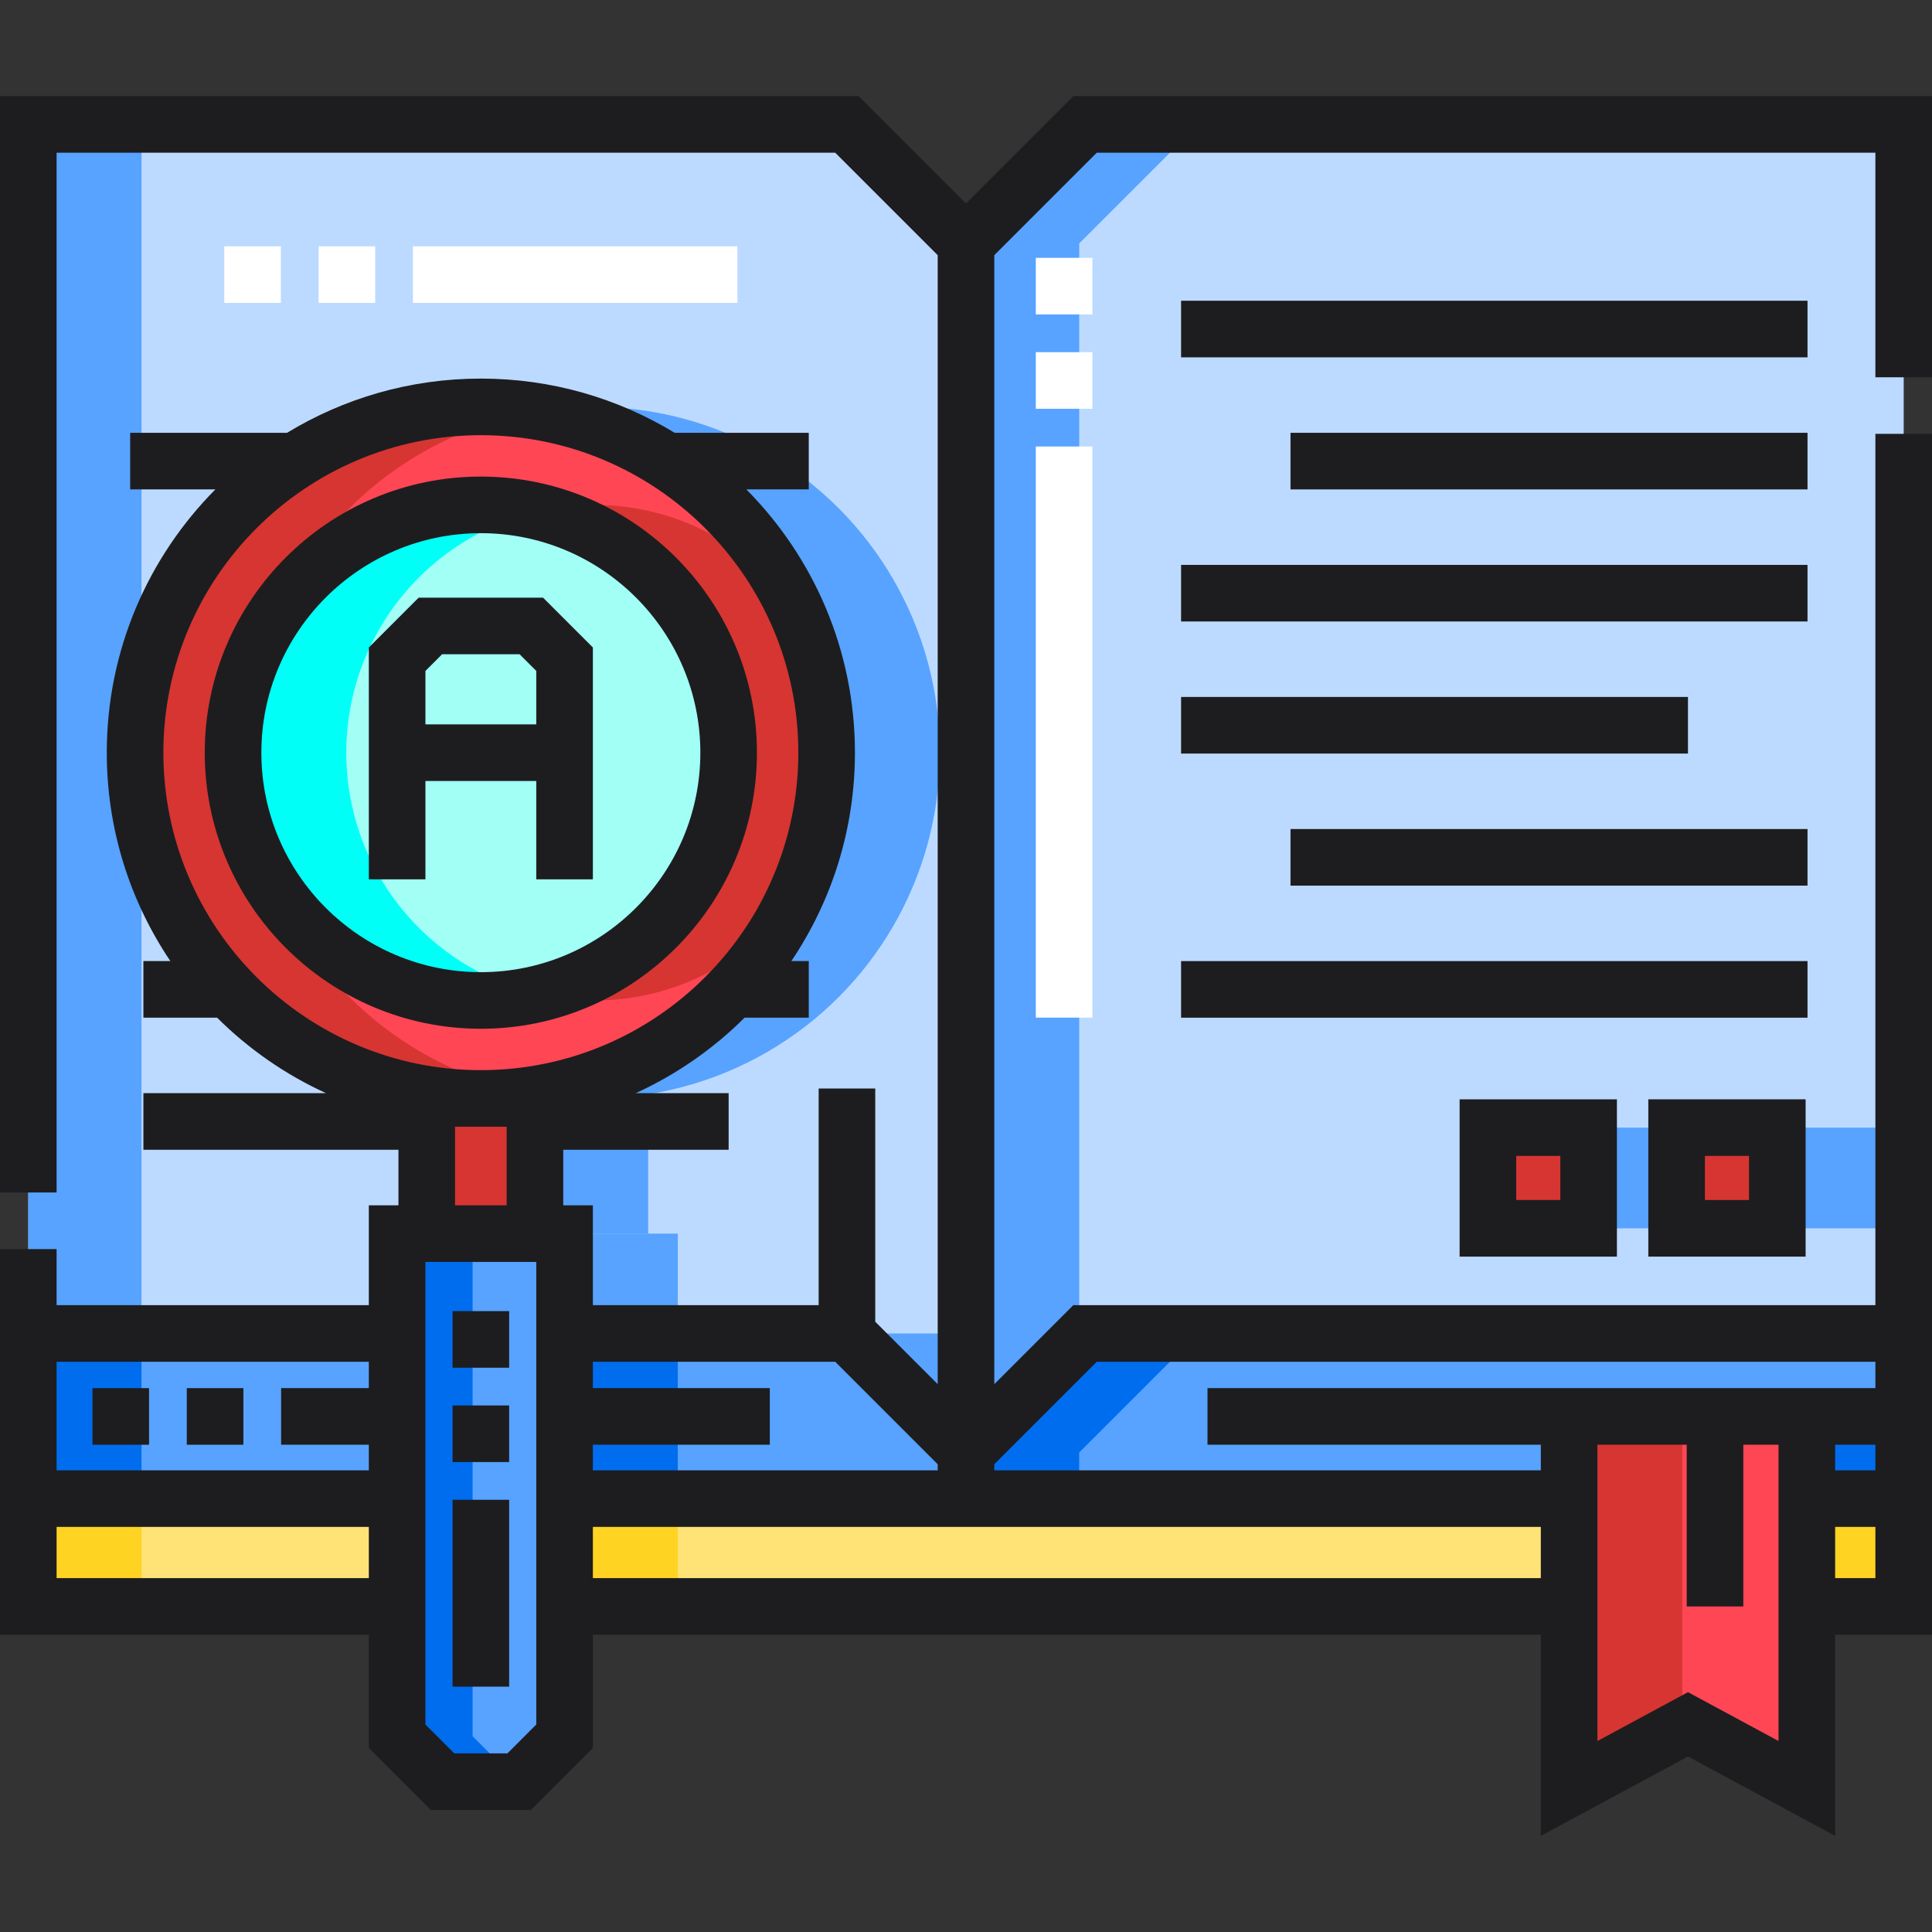 <?xml version="1.0" encoding="iso-8859-1"?>
<!-- Generator: Adobe Illustrator 19.0.0, SVG Export Plug-In . SVG Version: 6.00 Build 0)  -->
<svg version="1.1" id="Capa_1" xmlns="http://www.w3.org/2000/svg" xmlns:xlink="http://www.w3.org/1999/xlink" x="0px" y="0px"
	 viewBox="0 0 512 512" style="enable-background:new 0 0 512 512;" xml:space="preserve">
<rect x="0" y="0" width="512" height="512" fill="#333333" stroke="none"/>
<path style="fill:#BCDAFF;" d="M256,384.927c12.318-12.318,19.225-19.225,31.543-31.543H504.5V32.97H287.548
	C275.228,45.29,268.32,52.198,256,64.518V384.927z"/>
<g>
	<rect x="424.31" y="298.829" style="fill:#57A3FF;" width="26.686" height="26.686"/>
	<rect x="474.32" y="298.829" style="fill:#57A3FF;" width="26.686" height="26.686"/>
</g>
<path style="fill:#BCDAFF;" d="M224.452,32.97H7.5v320.413h97.743v-26.461h44.375v26.461h74.834
	c12.32,12.321,19.229,19.231,31.548,31.552V64.518C243.68,52.198,236.772,45.29,224.452,32.97z"/>
<g>
	<circle style="fill:#57A3FF;" cx="157.43" cy="199.47" r="91.64"/>
	<rect x="143.09" y="291.1" style="fill:#57A3FF;" width="28.673" height="35.823"/>
</g>
<g>
	<rect x="394.31" y="298.829" style="fill:#FF4655;" width="26.686" height="26.686"/>
	<rect x="444.32" y="298.829" style="fill:#FF4655;" width="26.686" height="26.686"/>
	<polygon style="fill:#FF4655;" points="478.833,473.96 447.333,456.96 415.833,473.96 415.833,375.368 478.833,375.368 	"/>
</g>
<path style="fill:#57A3FF;" d="M287.543,353.383c-12.318,12.319-19.225,19.225-31.543,31.543v12.222h159.833v-21.781h63v21.781
	H504.5v-43.765H287.543z"/>
<circle style="fill:#FF4655;" cx="127.43" cy="199.47" r="91.64"/>
<path style="fill:#D73532;" d="M210.581,160.92c-11.936-16.43-31.289-27.122-53.15-27.122c-36.267,0-65.667,29.4-65.667,65.667
	s29.4,65.667,65.667,65.667c21.861,0,41.215-10.692,53.15-27.122c5.441-11.718,8.484-24.775,8.484-38.545
	S216.022,172.638,210.581,160.92z"/>
<circle style="fill:#A1FFF6;" cx="127.43" cy="199.47" r="65.67"/>
<path style="fill:#57A3FF;" d="M137.584,472.158h-20.306c-4.7-4.7-7.335-7.335-12.034-12.034V326.922h44.375v133.201
	C144.918,464.823,142.284,467.458,137.584,472.158z"/>
<rect x="113.09" y="291.1" style="fill:#FF4655;" width="28.673" height="35.823"/>
<g>
	<rect x="7.5" y="353.38" style="fill:#57A3FF;" width="97.74" height="43.765"/>
	<path style="fill:#57A3FF;" d="M224.457,353.383h-74.838v43.765H256v-12.222C243.682,372.608,236.775,365.702,224.457,353.383z"/>
</g>
<g>
	<rect x="149.62" y="397.15" style="fill:#FFE377;" width="266.21" height="28.571"/>
	<rect x="7.5" y="397.15" style="fill:#FFE377;" width="97.74" height="28.571"/>
	<rect x="478.83" y="397.15" style="fill:#FFE377;" width="25.667" height="28.571"/>
</g>
<g>
	<rect x="394.31" y="298.829" style="fill:#D73532;" width="26.686" height="26.686"/>
	<rect x="444.32" y="298.829" style="fill:#D73532;" width="26.686" height="26.686"/>
	<rect x="113.09" y="291.1" style="fill:#D73532;" width="28.673" height="35.823"/>
</g>
<g>
	<polygon style="fill:#57A3FF;" points="286,64.518 317.548,32.97 287.548,32.97 256,64.518 256,384.927 286,354.927 	"/>
	<rect x="149.62" y="326.92" style="fill:#57A3FF;" width="30" height="26.461"/>
	<rect x="7.5" y="32.97" style="fill:#57A3FF;" width="30" height="320.41"/>
	<path style="fill:#57A3FF;" d="M254.452,353.383h-30c12.32,12.321,19.229,19.231,31.548,31.552v-30.003
		C255.489,354.42,254.982,353.913,254.452,353.383z"/>
</g>
<polygon style="fill:#D73532;" points="445.833,375.368 415.833,375.368 415.833,473.96 445.833,457.769 "/>
<g>
	<path style="fill:#006DEF;" d="M317.543,353.383h-30c-12.318,12.319-19.225,19.225-31.543,31.543v12.222h30v-12.222
		C298.318,372.608,305.225,365.702,317.543,353.383z"/>
	<rect x="478.83" y="375.37" style="fill:#006DEF;" width="25.667" height="21.781"/>
</g>
<path style="fill:#D73532;" d="M65.796,199.465c0-45.499,33.163-83.246,76.635-90.406c-4.882-0.804-9.891-1.229-15-1.229
	c-50.608,0-91.635,41.026-91.635,91.635S76.822,291.1,127.431,291.1c5.109,0,10.118-0.425,15-1.229
	C98.959,282.711,65.796,244.964,65.796,199.465z"/>
<path style="fill:#00FFF6;" d="M91.764,199.465c0-31.104,21.632-57.137,50.667-63.925c-4.82-1.127-9.837-1.742-15-1.742
	c-36.267,0-65.667,29.4-65.667,65.667s29.4,65.667,65.667,65.667c5.163,0,10.18-0.615,15-1.742
	C113.396,256.602,91.764,230.568,91.764,199.465z"/>
<g>
	<path style="fill:#006DEF;" d="M125.243,326.922h-20v133.201c4.7,4.7,7.335,7.335,12.034,12.034h20
		c-4.7-4.7-7.335-7.335-12.034-12.034V326.922z"/>
	<rect x="149.62" y="353.38" style="fill:#006DEF;" width="30" height="43.765"/>
	<rect x="7.5" y="353.38" style="fill:#006DEF;" width="30" height="43.765"/>
</g>
<g>
	<rect x="7.5" y="397.15" style="fill:#FFD322;" width="30" height="28.571"/>
	<rect x="478.83" y="397.15" style="fill:#FFD322;" width="25.667" height="28.571"/>
	<rect x="149.62" y="397.15" style="fill:#FFD322;" width="30" height="28.571"/>
</g>
<g>
	<path style="fill:#1D1D1F;" d="M428.5,333.016v-41.687h-41.686v41.687H428.5z M401.814,306.329H413.5v11.687h-11.686V306.329z"/>
	<path style="fill:#1D1D1F;" d="M478.509,333.016v-41.687h-41.687v41.687H478.509z M451.822,306.329h11.687v11.687h-11.687V306.329z
		"/>
	<path style="fill:#1D1D1F;" d="M512,99.979V25.47H284.442L256,53.912L227.558,25.47H0v290.548h15V40.47h206.345L248.5,67.625
		V366.82l-16.548-16.549v-61.806h-15v57.418h-59.833v-26.461h-7.854v-14.726h43.833v-15h-24.623
		c10.79-4.927,20.548-11.734,28.853-20h17.006v-15h-4.618c10.636-15.794,16.85-34.8,16.85-55.231c0-27.182-11-51.842-28.778-69.769
		h16.546v-15h-35.547c-14.987-9.114-32.57-14.366-51.356-14.366s-36.368,5.253-51.355,14.366h-41.58v15h22.579
		c-17.778,17.927-28.778,42.586-28.778,69.769c0,20.431,6.214,39.438,16.85,55.231H38v15h19.534
		c8.305,8.266,18.064,15.073,28.853,20H38v15h67.591v14.726h-7.848v26.461H15v-14.865H0V433.22h97.743v30.01l16.428,16.429h26.52
		l16.427-16.429v-30.01h251.215v53.311l39-21.048l39,21.048V433.22H512V114.979h-15v230.904H284.437L263.5,366.82V67.625
		l27.155-27.155H497v59.509C497,99.979,512,99.979,512,99.979z M221.345,360.883L248.5,388.04v1.608h-91.382v-6.78h46.891v-15
		h-46.891v-6.985h64.227V360.883z M43.296,199.465c0-46.392,37.743-84.135,84.134-84.135c46.392,0,84.135,37.743,84.135,84.135
		S173.823,283.6,127.431,283.6S43.296,245.856,43.296,199.465z M120.591,298.6h13.673v20.822h-13.673V298.6z M15,360.883h82.743
		v6.985H74.5v15h23.243v6.78H15V360.883z M15,418.22v-13.571h82.743v13.571H15z M142.118,457.017l-7.641,7.642h-14.092l-7.642-7.642
		V334.422h29.375L142.118,457.017L142.118,457.017z M408.333,418.22H157.118v-13.571h251.215V418.22z M471.333,461.39l-24-12.952
		l-24,12.952v-78.521H447v42.852h15v-42.852h9.333v50.352l0,0V461.39z M497,418.22h-10.667v-13.571H497V418.22z M486.333,389.648
		v-6.78H497v6.78H486.333z M497,360.883v6.985H320v15h88.333v6.78H263.5v-1.615l27.15-27.15H497z"/>
	<rect x="24.5" y="367.87" style="fill:#1D1D1F;" width="15" height="15"/>
	<rect x="49.5" y="367.87" style="fill:#1D1D1F;" width="15" height="15"/>
</g>
<g>
	<rect x="274.5" y="68.33" style="fill:#FFFFFF;" width="15" height="15"/>
	<rect x="274.5" y="93.33" style="fill:#FFFFFF;" width="15" height="15"/>
	<rect x="274.5" y="118.33" style="fill:#FFFFFF;" width="15" height="151.35"/>
	<rect x="109.43" y="65.27" style="fill:#FFFFFF;" width="86" height="15"/>
	<rect x="59.43" y="65.27" style="fill:#FFFFFF;" width="15" height="15"/>
	<rect x="84.43" y="65.27" style="fill:#FFFFFF;" width="15" height="15"/>
</g>
<g>
	<rect x="342" y="114.7" style="fill:#1D1D1F;" width="137.01" height="15"/>
	<rect x="313" y="149.7" style="fill:#1D1D1F;" width="166.01" height="15"/>
	<rect x="313" y="79.7" style="fill:#1D1D1F;" width="166.01" height="15"/>
	<rect x="313" y="184.7" style="fill:#1D1D1F;" width="134.33" height="15"/>
	<rect x="342" y="219.7" style="fill:#1D1D1F;" width="137.01" height="15"/>
	<rect x="313" y="254.7" style="fill:#1D1D1F;" width="166.01" height="15"/>
	<path style="fill:#1D1D1F;" d="M200.597,199.465c0-40.345-32.822-73.167-73.167-73.167s-73.167,32.822-73.167,73.167
		s32.822,73.167,73.167,73.167S200.597,239.81,200.597,199.465z M69.264,199.465c0-32.073,26.093-58.167,58.167-58.167
		s58.167,26.094,58.167,58.167s-26.093,58.167-58.167,58.167S69.264,231.538,69.264,199.465z"/>
	<path style="fill:#1D1D1F;" d="M142.118,206.965v26.076h15V171.59l-13.201-13.201h-32.973L97.743,171.59v61.451h15v-26.076H142.118
		z M117.157,173.389h20.547l4.414,4.414v14.162h-29.375v-14.162L117.157,173.389z"/>
	<rect x="119.93" y="372.46" style="fill:#1D1D1F;" width="15" height="15"/>
	<rect x="119.93" y="397.46" style="fill:#1D1D1F;" width="15" height="49.52"/>
	<rect x="119.93" y="347.46" style="fill:#1D1D1F;" width="15" height="15"/>
</g>
<g>
</g>
<g>
</g>
<g>
</g>
<g>
</g>
<g>
</g>
<g>
</g>
<g>
</g>
<g>
</g>
<g>
</g>
<g>
</g>
<g>
</g>
<g>
</g>
<g>
</g>
<g>
</g>
<g>
</g>
</svg>
